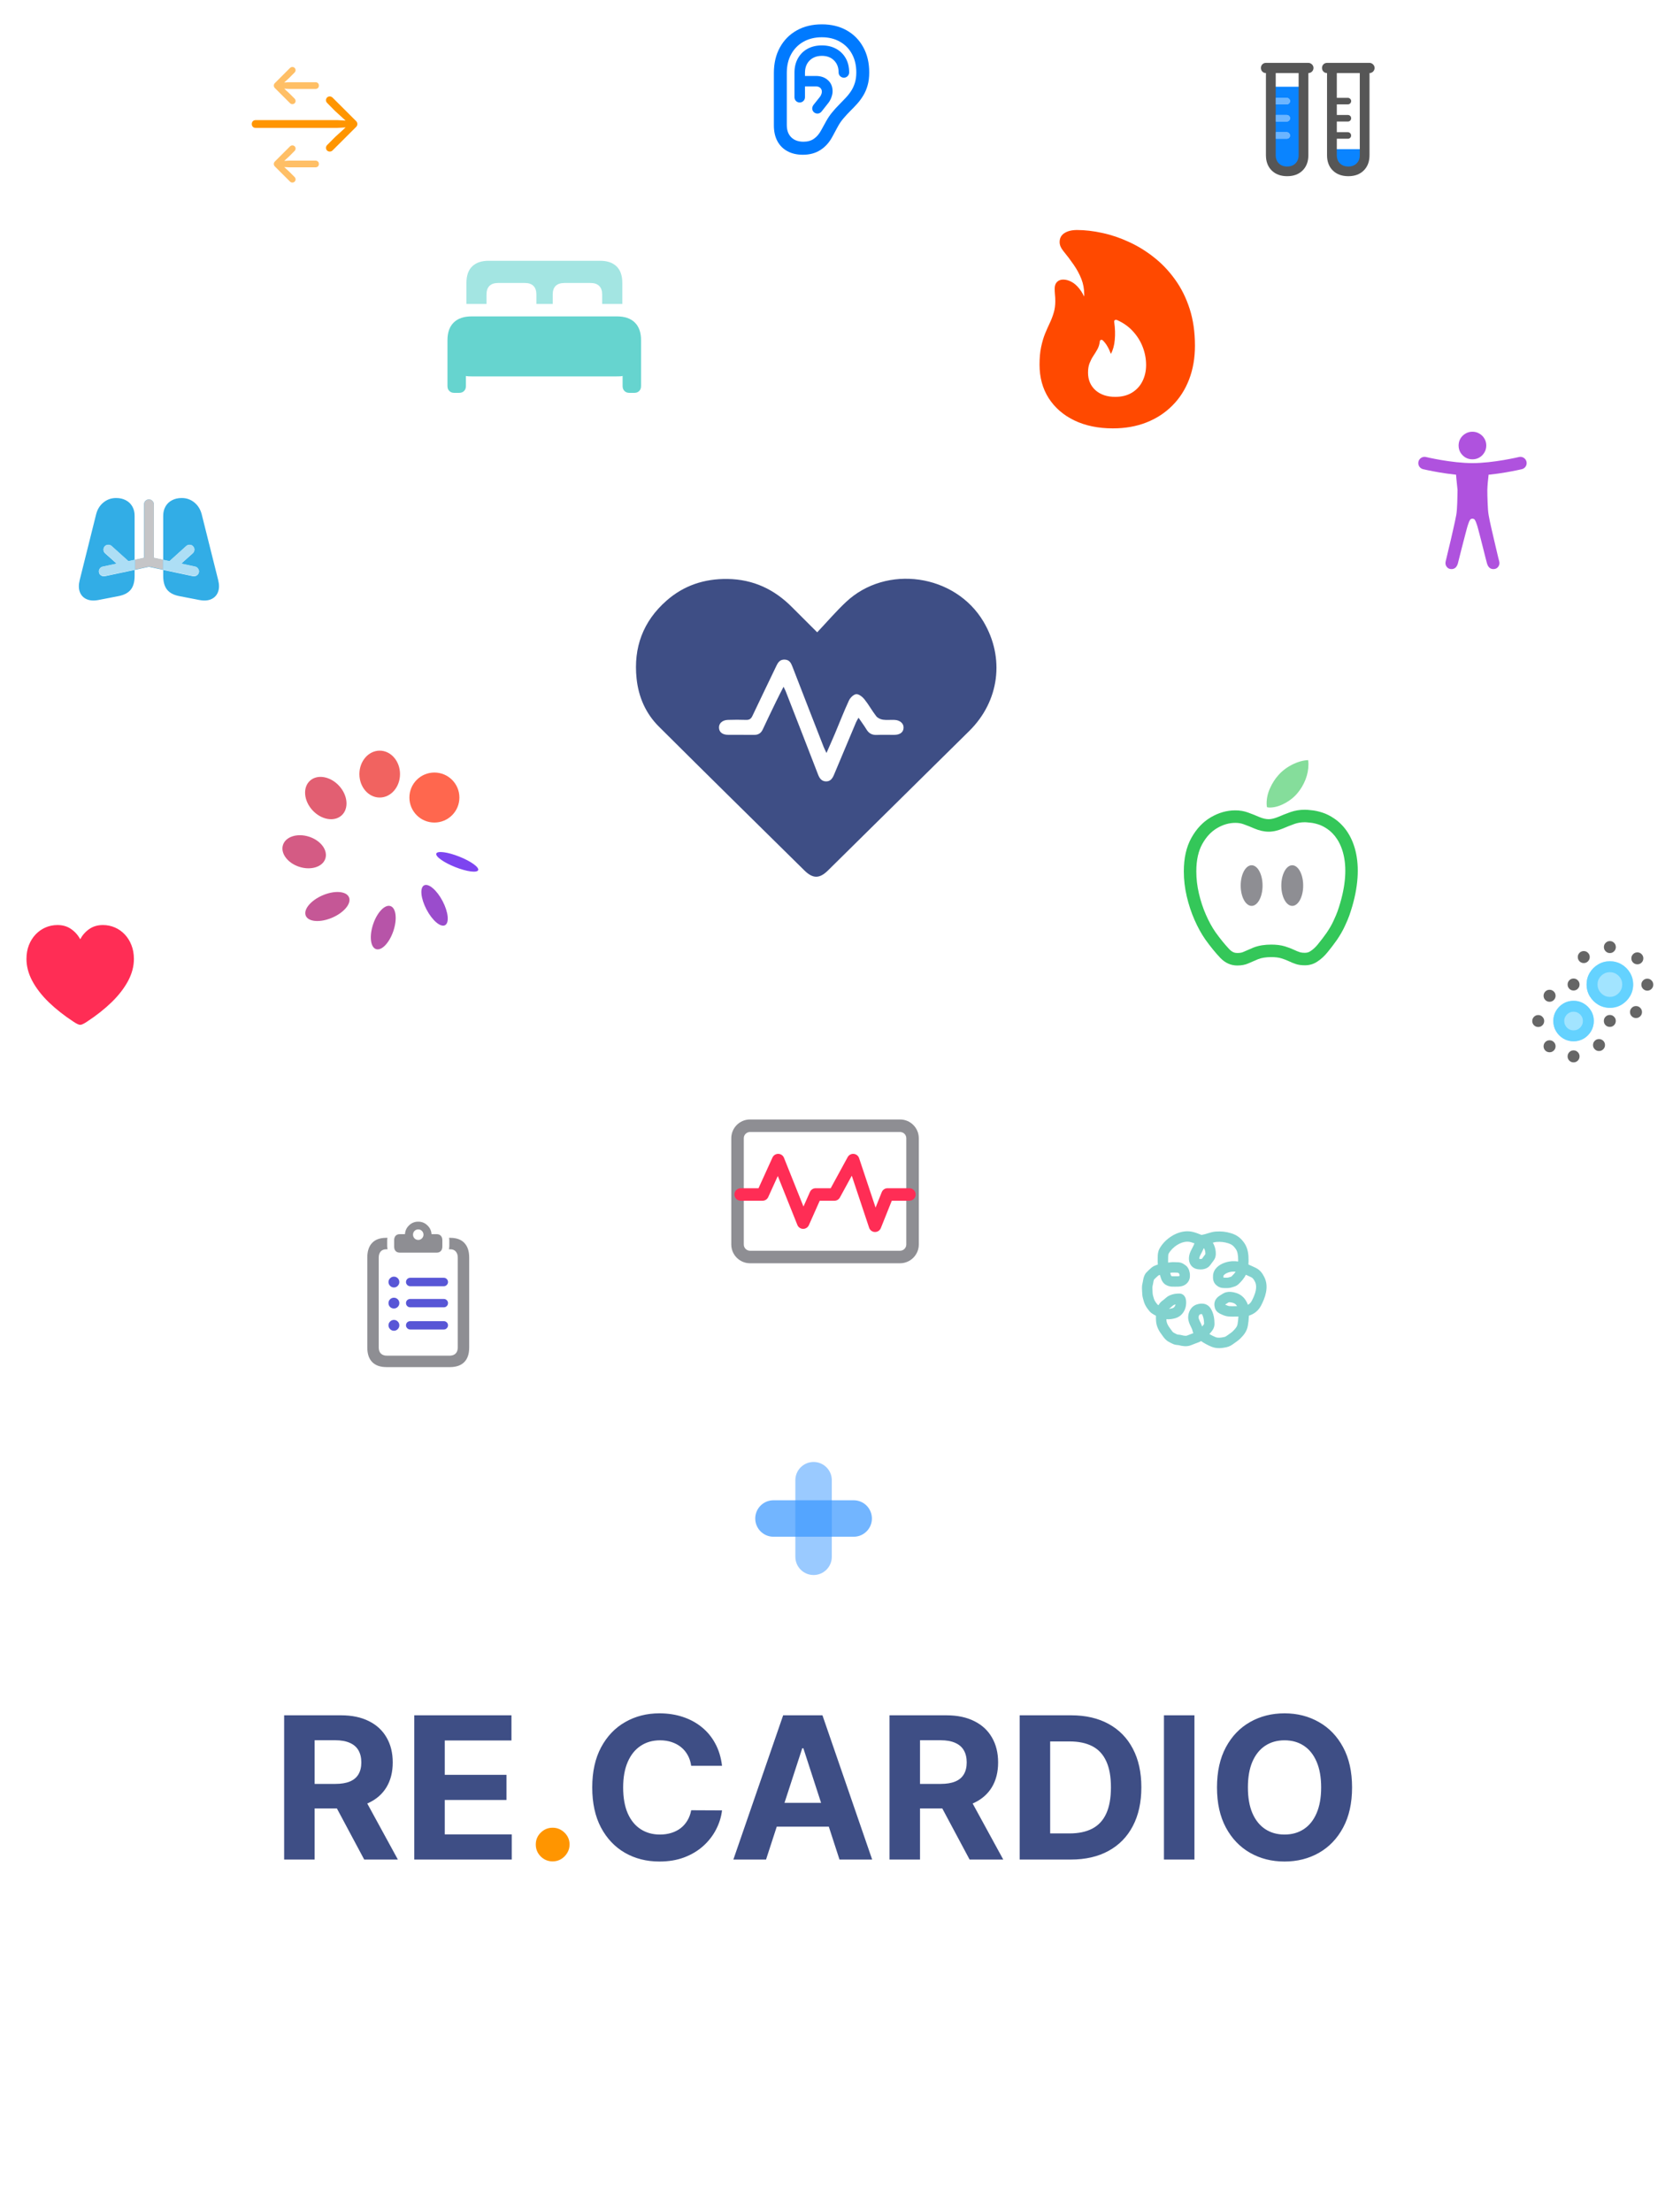 <svg width="292" height="386" viewBox="0 0 292 386" fill="none" xmlns="http://www.w3.org/2000/svg">
<mask id="mask0_511_3464" style="mask-type:luminance" maskUnits="userSpaceOnUse" x="214" y="5" width="32" height="32">
<path d="M246 5H214V37H246V5Z" fill="white"/>
</mask>
<g mask="url(#mask0_511_3464)">
<path d="M227.11 15.136V27.084C227.11 27.804 226.882 28.389 226.427 28.838C225.978 29.287 225.39 29.512 224.663 29.512C223.931 29.512 223.337 29.287 222.881 28.838C222.432 28.389 222.207 27.804 222.207 27.084V15.136H227.11ZM222.66 18.211H224.58C224.746 18.211 224.885 18.155 224.996 18.045C225.107 17.934 225.162 17.795 225.162 17.629C225.162 17.482 225.103 17.352 224.987 17.241C224.87 17.131 224.734 17.075 224.58 17.075H222.66V18.211ZM222.66 21.212H224.58C224.746 21.212 224.885 21.156 224.996 21.045C225.107 20.935 225.162 20.796 225.162 20.63C225.162 20.476 225.103 20.344 224.987 20.233C224.876 20.122 224.74 20.067 224.58 20.067H222.66V21.212ZM222.66 24.212H224.58C224.753 24.212 224.891 24.157 224.996 24.046C225.107 23.935 225.159 23.8 225.153 23.64C225.153 23.486 225.094 23.354 224.977 23.243C224.866 23.126 224.734 23.067 224.58 23.067H222.66V24.212ZM237.774 26.031V27.084C237.774 27.804 237.549 28.389 237.1 28.838C236.651 29.287 236.063 29.512 235.337 29.512C234.604 29.512 234.01 29.287 233.555 28.838C233.105 28.389 232.881 27.804 232.881 27.084V26.031H237.774Z" fill="#0A84FF"/>
<path d="M220.961 12.754C220.709 12.754 220.496 12.668 220.324 12.496C220.158 12.317 220.075 12.105 220.075 11.859C220.075 11.612 220.158 11.403 220.324 11.231C220.49 11.059 220.702 10.972 220.961 10.972H228.347C228.594 10.972 228.806 11.062 228.984 11.24C229.163 11.412 229.252 11.619 229.252 11.859C229.252 12.105 229.163 12.317 228.984 12.496C228.806 12.668 228.594 12.754 228.347 12.754H220.961ZM224.663 30.749C223.537 30.749 222.635 30.417 221.958 29.752C221.287 29.087 220.952 28.198 220.952 27.084V11.776H222.66V27.084C222.66 27.681 222.841 28.158 223.205 28.515C223.568 28.878 224.054 29.06 224.663 29.06C225.26 29.06 225.741 28.878 226.104 28.515C226.473 28.158 226.658 27.681 226.658 27.084V11.776H228.357V27.084C228.357 28.198 228.021 29.087 227.35 29.752C226.679 30.417 225.784 30.749 224.663 30.749ZM231.634 12.754C231.376 12.754 231.16 12.668 230.988 12.496C230.822 12.317 230.739 12.105 230.739 11.859C230.739 11.612 230.822 11.403 230.988 11.231C231.154 11.059 231.37 10.972 231.634 10.972H239.021C239.267 10.972 239.476 11.062 239.648 11.24C239.827 11.412 239.916 11.619 239.916 11.859C239.916 12.105 239.827 12.317 239.648 12.496C239.47 12.668 239.261 12.754 239.021 12.754H231.634ZM235.337 30.749C234.204 30.749 233.299 30.417 232.622 29.752C231.951 29.087 231.616 28.198 231.616 27.084V11.776H233.324V27.084C233.324 27.681 233.505 28.158 233.869 28.515C234.238 28.878 234.727 29.06 235.337 29.06C235.934 29.06 236.414 28.878 236.777 28.515C237.146 28.158 237.331 27.681 237.331 27.084V11.776H239.03V27.084C239.03 28.198 238.694 29.087 238.023 29.752C237.353 30.417 236.457 30.749 235.337 30.749ZM232.927 18.211V17.075H235.244C235.404 17.075 235.54 17.131 235.651 17.241C235.768 17.352 235.826 17.482 235.826 17.629C235.826 17.795 235.771 17.934 235.66 18.045C235.555 18.155 235.42 18.211 235.254 18.211H232.927ZM232.927 21.212V20.067H235.254C235.414 20.067 235.549 20.122 235.66 20.233C235.771 20.344 235.826 20.476 235.826 20.63C235.826 20.796 235.771 20.935 235.66 21.045C235.555 21.156 235.42 21.212 235.254 21.212H232.927ZM232.927 24.212V23.067H235.244C235.404 23.067 235.54 23.126 235.651 23.243C235.761 23.354 235.817 23.486 235.817 23.64C235.823 23.8 235.771 23.935 235.66 24.046C235.555 24.157 235.417 24.212 235.244 24.212H232.927Z" fill="#565656"/>
<path d="M222.66 18.211H224.58C224.746 18.211 224.885 18.155 224.996 18.045C225.107 17.934 225.162 17.796 225.162 17.629C225.162 17.482 225.103 17.352 224.987 17.241C224.87 17.131 224.734 17.075 224.58 17.075H222.66V18.211ZM222.66 21.212H224.58C224.746 21.212 224.885 21.156 224.996 21.046C225.107 20.935 225.162 20.796 225.162 20.63C225.162 20.476 225.103 20.344 224.987 20.233C224.876 20.122 224.74 20.067 224.58 20.067H222.66V21.212ZM222.66 24.212H224.58C224.753 24.212 224.891 24.157 224.996 24.046C225.107 23.935 225.159 23.8 225.153 23.64C225.153 23.486 225.094 23.354 224.977 23.243C224.866 23.126 224.734 23.067 224.58 23.067H222.66V24.212Z" fill="#0A84FF" fill-opacity="0.6"/>
</g>
<mask id="mask1_511_3464" style="mask-type:luminance" maskUnits="userSpaceOnUse" x="264" y="161" width="28" height="28">
<path d="M292 161H264V189H292V161Z" fill="white"/>
</mask>
<g mask="url(#mask1_511_3464)">
<path fill-rule="evenodd" clip-rule="evenodd" d="M271.585 176.405C271.268 176.933 271.109 177.52 271.109 178.166C271.109 178.823 271.268 179.421 271.585 179.96C271.903 180.498 272.329 180.927 272.862 181.244C273.4 181.562 273.996 181.721 274.647 181.721C275.299 181.721 275.891 181.562 276.425 181.244C276.958 180.927 277.383 180.498 277.701 179.96C278.019 179.421 278.178 178.823 278.178 178.166C278.178 177.744 278.11 177.346 277.974 176.974C277.973 176.971 277.972 176.968 277.97 176.965C277.969 176.96 277.967 176.955 277.965 176.95C277.895 176.762 277.807 176.58 277.701 176.405C277.383 175.872 276.955 175.446 276.417 175.129C276.232 175.019 276.041 174.928 275.843 174.856C275.468 174.72 275.07 174.652 274.647 174.652C273.996 174.652 273.4 174.811 272.862 175.129C272.329 175.446 271.903 175.872 271.585 176.405ZM273.835 176.771C273.577 176.926 273.38 177.123 273.225 177.382L273.221 177.39C273.091 177.605 273.018 177.849 273.018 178.166C273.018 178.5 273.094 178.76 273.23 178.99C273.385 179.254 273.581 179.45 273.836 179.602C274.067 179.738 274.323 179.812 274.647 179.812C274.973 179.812 275.225 179.737 275.447 179.604C275.703 179.452 275.9 179.255 276.057 178.99C276.192 178.76 276.269 178.5 276.269 178.166C276.269 177.849 276.195 177.605 276.066 177.39L276.061 177.382C275.908 177.126 275.712 176.929 275.446 176.773L275.439 176.769C275.214 176.634 274.964 176.561 274.647 176.561C274.323 176.561 274.067 176.635 273.835 176.771ZM277.236 173.398C277.264 173.463 277.293 173.527 277.324 173.59C277.326 173.593 277.327 173.595 277.329 173.598C277.371 173.684 277.417 173.769 277.467 173.852C277.838 174.466 278.331 174.959 278.945 175.331C279.039 175.386 279.133 175.438 279.23 175.485C279.232 175.486 279.235 175.488 279.238 175.489C279.3 175.519 279.363 175.548 279.426 175.574C279.908 175.778 280.427 175.88 280.981 175.88C281.73 175.88 282.411 175.697 283.025 175.331C283.639 174.959 284.129 174.466 284.495 173.852C284.862 173.233 285.045 172.551 285.045 171.808C285.045 171.06 284.862 170.378 284.495 169.764C284.129 169.15 283.639 168.663 283.025 168.302C282.411 167.936 281.73 167.753 280.981 167.753C280.238 167.753 279.559 167.936 278.945 168.302C278.331 168.663 277.838 169.15 277.467 169.764C277.101 170.378 276.917 171.06 276.917 171.808C276.917 172.374 277.024 172.904 277.236 173.398ZM279.103 170.747C278.924 171.05 278.827 171.389 278.827 171.808C278.827 172.218 278.922 172.559 279.105 172.872C279.315 173.216 279.584 173.484 279.928 173.694C280.233 173.875 280.57 173.971 280.981 173.971C281.4 173.971 281.739 173.874 282.042 173.694C282.386 173.485 282.65 173.219 282.854 172.877C283.039 172.563 283.136 172.22 283.136 171.808C283.136 171.387 283.037 171.046 282.856 170.742C282.653 170.403 282.394 170.146 282.058 169.948L282.052 169.945L282.047 169.942C281.743 169.76 281.402 169.662 280.981 169.662C280.568 169.662 280.229 169.759 279.923 169.942L279.918 169.945L279.913 169.948C279.576 170.146 279.312 170.405 279.103 170.747Z" fill="#64D2FF"/>
<path d="M274.647 181.721C273.996 181.721 273.4 181.562 272.862 181.244C272.329 180.927 271.903 180.498 271.585 179.96C271.268 179.421 271.109 178.823 271.109 178.166C271.109 177.52 271.268 176.933 271.585 176.405C271.903 175.872 272.329 175.446 272.862 175.129C273.4 174.811 273.996 174.652 274.647 174.652C275.294 174.652 275.883 174.811 276.417 175.129C276.955 175.446 277.383 175.872 277.701 176.405C278.019 176.933 278.178 177.52 278.178 178.166C278.178 178.823 278.019 179.421 277.701 179.96C277.383 180.498 276.958 180.927 276.425 181.244C275.891 181.562 275.299 181.721 274.647 181.721ZM280.981 175.88C280.238 175.88 279.559 175.697 278.945 175.331C278.331 174.959 277.838 174.466 277.467 173.852C277.101 173.233 276.917 172.551 276.917 171.808C276.917 171.06 277.101 170.378 277.467 169.764C277.838 169.15 278.331 168.663 278.945 168.302C279.559 167.936 280.238 167.753 280.981 167.753C281.73 167.753 282.411 167.936 283.025 168.302C283.639 168.663 284.129 169.15 284.495 169.764C284.862 170.378 285.045 171.06 285.045 171.808C285.045 172.551 284.862 173.233 284.495 173.852C284.129 174.466 283.639 174.959 283.025 175.331C282.411 175.697 281.73 175.88 280.981 175.88Z" fill="#64D2FF" fill-opacity="0.6"/>
<path d="M280.981 166.323C280.696 166.323 280.451 166.22 280.246 166.016C280.041 165.811 279.939 165.566 279.939 165.281C279.939 164.984 280.041 164.737 280.246 164.537C280.451 164.333 280.696 164.23 280.981 164.23C281.272 164.23 281.517 164.333 281.716 164.537C281.921 164.737 282.023 164.984 282.023 165.281C282.023 165.566 281.921 165.811 281.716 166.016C281.517 166.22 281.272 166.323 280.981 166.323ZM285.78 168.286C285.489 168.286 285.241 168.186 285.037 167.987C284.832 167.782 284.73 167.535 284.73 167.244C284.73 166.958 284.832 166.713 285.037 166.509C285.241 166.304 285.489 166.202 285.78 166.202C286.071 166.202 286.316 166.304 286.515 166.509C286.72 166.713 286.822 166.958 286.822 167.244C286.822 167.535 286.72 167.782 286.515 167.987C286.316 168.186 286.071 168.286 285.78 168.286ZM287.517 172.883C287.231 172.883 286.986 172.78 286.782 172.576C286.577 172.371 286.475 172.123 286.475 171.832C286.475 171.547 286.577 171.302 286.782 171.097C286.986 170.893 287.231 170.79 287.517 170.79C287.808 170.79 288.053 170.893 288.252 171.097C288.457 171.302 288.559 171.547 288.559 171.832C288.559 172.123 288.457 172.371 288.252 172.576C288.053 172.78 287.808 172.883 287.517 172.883ZM285.538 177.665C285.252 177.665 285.007 177.563 284.802 177.358C284.598 177.154 284.495 176.909 284.495 176.623C284.495 176.332 284.598 176.085 284.802 175.88C285.007 175.675 285.252 175.573 285.538 175.573C285.828 175.573 286.076 175.675 286.281 175.88C286.485 176.085 286.588 176.332 286.588 176.623C286.588 176.909 286.485 177.154 286.281 177.358C286.076 177.563 285.828 177.665 285.538 177.665ZM280.973 179.208C280.682 179.208 280.434 179.109 280.23 178.91C280.03 178.705 279.931 178.457 279.931 178.166C279.931 177.875 280.03 177.63 280.23 177.431C280.434 177.226 280.682 177.124 280.973 177.124C281.264 177.124 281.509 177.226 281.708 177.431C281.913 177.63 282.015 177.875 282.015 178.166C282.015 178.457 281.913 178.705 281.708 178.91C281.509 179.109 281.264 179.208 280.973 179.208ZM279.083 183.418C278.797 183.418 278.552 183.315 278.347 183.111C278.143 182.906 278.04 182.661 278.04 182.375C278.04 182.085 278.143 181.837 278.347 181.632C278.552 181.433 278.797 181.333 279.083 181.333C279.373 181.333 279.621 181.433 279.826 181.632C280.03 181.837 280.133 182.085 280.133 182.375C280.133 182.661 280.03 182.906 279.826 183.111C279.621 183.315 279.373 183.418 279.083 183.418ZM274.647 185.397C274.351 185.397 274.103 185.295 273.904 185.09C273.705 184.891 273.605 184.646 273.605 184.355C273.605 184.064 273.705 183.816 273.904 183.611C274.103 183.407 274.351 183.304 274.647 183.304C274.933 183.304 275.178 183.407 275.382 183.611C275.587 183.816 275.689 184.064 275.689 184.355C275.689 184.646 275.587 184.891 275.382 185.09C275.178 185.295 274.933 185.397 274.647 185.397ZM270.454 183.636C270.164 183.636 269.916 183.533 269.711 183.329C269.512 183.124 269.412 182.879 269.412 182.593C269.412 182.303 269.512 182.055 269.711 181.85C269.916 181.646 270.164 181.543 270.454 181.543C270.745 181.543 270.993 181.646 271.198 181.85C271.402 182.055 271.505 182.303 271.505 182.593C271.505 182.879 271.402 183.124 271.198 183.329C270.993 183.533 270.745 183.636 270.454 183.636ZM268.475 179.225C268.19 179.225 267.945 179.125 267.74 178.926C267.535 178.721 267.433 178.473 267.433 178.182C267.433 177.897 267.535 177.652 267.74 177.447C267.945 177.243 268.19 177.14 268.475 177.14C268.766 177.14 269.011 177.243 269.21 177.447C269.415 177.652 269.517 177.897 269.517 178.182C269.517 178.473 269.415 178.721 269.21 178.926C269.011 179.125 268.766 179.225 268.475 179.225ZM270.454 174.822C270.164 174.822 269.916 174.719 269.711 174.515C269.512 174.31 269.412 174.065 269.412 173.779C269.412 173.489 269.512 173.241 269.711 173.036C269.916 172.832 270.164 172.729 270.454 172.729C270.745 172.729 270.993 172.832 271.198 173.036C271.402 173.235 271.505 173.483 271.505 173.779C271.505 174.065 271.402 174.31 271.198 174.515C270.993 174.719 270.745 174.822 270.454 174.822ZM274.647 172.858C274.351 172.858 274.103 172.756 273.904 172.551C273.705 172.347 273.605 172.102 273.605 171.816C273.605 171.525 273.705 171.278 273.904 171.073C274.103 170.868 274.351 170.766 274.647 170.766C274.933 170.766 275.178 170.868 275.382 171.073C275.587 171.278 275.689 171.525 275.689 171.816C275.689 172.102 275.587 172.347 275.382 172.551C275.178 172.756 274.933 172.858 274.647 172.858ZM276.425 168.068C276.134 168.068 275.886 167.965 275.681 167.761C275.482 167.556 275.382 167.308 275.382 167.017C275.382 166.727 275.482 166.482 275.681 166.282C275.886 166.078 276.134 165.975 276.425 165.975C276.715 165.975 276.961 166.078 277.16 166.282C277.364 166.482 277.467 166.727 277.467 167.017C277.467 167.308 277.364 167.556 277.16 167.761C276.961 167.965 276.715 168.068 276.425 168.068Z" fill="black" fill-opacity="0.6"/>
</g>
<mask id="mask2_511_3464" style="mask-type:luminance" maskUnits="userSpaceOnUse" x="71" y="33" width="48" height="48">
<path d="M119 33H71V81H119V33Z" fill="white"/>
</mask>
<g mask="url(#mask2_511_3464)">
<path d="M78.099 67.372V59.382C78.099 58.027 78.462 56.996 79.186 56.288C79.911 55.572 80.95 55.214 82.305 55.214H107.682C109.045 55.214 110.085 55.572 110.801 56.288C111.526 56.996 111.888 58.027 111.888 59.382V67.372C111.888 67.739 111.777 68.028 111.555 68.241C111.342 68.455 111.057 68.561 110.699 68.561H109.855C109.506 68.561 109.22 68.455 108.999 68.241C108.777 68.028 108.666 67.739 108.666 67.372V65.608C108.598 65.634 108.457 65.655 108.244 65.672C108.04 65.68 107.848 65.685 107.669 65.685H82.318C82.139 65.685 81.947 65.68 81.743 65.672C81.538 65.655 81.398 65.634 81.321 65.608V67.372C81.321 67.739 81.21 68.028 80.989 68.241C80.767 68.455 80.482 68.561 80.132 68.561H79.288C78.939 68.561 78.653 68.455 78.432 68.241C78.21 68.028 78.099 67.739 78.099 67.372Z" fill="#66D4CF"/>
<path d="M81.411 53.041V49.359C81.411 48.098 81.743 47.143 82.408 46.496C83.072 45.84 84.031 45.511 85.284 45.511H104.741C105.994 45.511 106.953 45.84 107.618 46.496C108.283 47.143 108.615 48.098 108.615 49.359V53.041H105.099V51.379C105.099 50.732 104.925 50.237 104.575 49.896C104.234 49.555 103.727 49.385 103.054 49.385H98.528C97.847 49.385 97.331 49.555 96.982 49.896C96.641 50.237 96.47 50.732 96.47 51.379V53.041H93.619V51.379C93.619 50.732 93.449 50.237 93.108 49.896C92.767 49.555 92.268 49.385 91.612 49.385H86.933C86.277 49.385 85.774 49.555 85.425 49.896C85.084 50.237 84.913 50.732 84.913 51.379V53.041H81.411Z" fill="#66D4CF" fill-opacity="0.6"/>
</g>
<mask id="mask3_511_3464" style="mask-type:luminance" maskUnits="userSpaceOnUse" x="198" y="127" width="48" height="48">
<path d="M246 127H198V175H246V127Z" fill="white"/>
</mask>
<g mask="url(#mask3_511_3464)">
<path fill-rule="evenodd" clip-rule="evenodd" d="M228.712 143.571L228.686 143.568C228.167 143.509 227.878 143.491 227.755 143.491C227.078 143.491 226.482 143.594 225.952 143.781C225.218 144.045 224.558 144.305 223.969 144.561L223.953 144.568L223.937 144.574C223.146 144.903 222.294 145.14 221.434 145.14C220.572 145.14 219.731 144.921 218.941 144.589L218.924 144.582L218.908 144.574C218.354 144.331 217.748 144.089 217.087 143.85L217.076 143.846C216.646 143.687 216.166 143.6 215.621 143.6C214.554 143.6 213.501 143.885 212.434 144.513C211.436 145.1 210.566 145.991 209.848 147.28C209.191 148.458 208.801 150.019 208.801 152.067C208.801 153.345 208.95 154.628 209.252 155.918C209.561 157.243 209.972 158.485 210.483 159.648C211 160.826 211.559 161.835 212.151 162.689C212.994 163.862 213.797 164.845 214.556 165.648C215.046 166.158 215.484 166.312 215.947 166.312C216.449 166.312 216.774 166.23 216.98 166.138C217.539 165.89 218.126 165.636 218.742 165.378L218.766 165.368L218.79 165.358C219.738 164.987 220.795 164.845 221.887 164.845C222.721 164.845 223.54 164.929 224.285 165.159C224.839 165.329 225.364 165.527 225.856 165.758L225.869 165.764L225.882 165.77C226.192 165.921 226.521 166.054 226.869 166.171C227.02 166.221 227.298 166.276 227.755 166.276C228.148 166.276 228.441 166.178 228.702 166.001L228.722 165.988L228.742 165.975C229.177 165.692 229.606 165.307 230.02 164.791L230.028 164.782L230.035 164.773C230.552 164.144 231.054 163.485 231.54 162.796C232.047 162.049 232.439 161.363 232.728 160.736L232.734 160.722C233.083 159.978 233.313 159.426 233.447 159.044C236.266 150.988 234.218 146.392 231.656 144.655C231.086 144.268 230.575 144.022 230.122 143.879C229.54 143.695 229.084 143.604 228.739 143.573L228.712 143.571ZM233.333 164.039C232.814 164.775 232.277 165.482 231.721 166.158C231.178 166.834 230.58 167.383 229.928 167.806C229.288 168.24 228.564 168.458 227.755 168.458C227.139 168.458 226.614 168.385 226.179 168.24C225.745 168.096 225.328 167.926 224.93 167.733C224.543 167.552 224.115 167.389 223.644 167.244C223.173 167.099 222.587 167.027 221.887 167.027C220.969 167.027 220.203 167.148 219.587 167.389C218.983 167.643 218.41 167.89 217.866 168.132C217.323 168.373 216.683 168.494 215.947 168.494C214.824 168.494 213.834 168.047 212.977 167.154C212.131 166.26 211.262 165.192 210.369 163.948C209.68 162.958 209.053 161.817 208.485 160.525C207.918 159.233 207.465 157.863 207.127 156.414C206.789 154.965 206.62 153.516 206.62 152.067C206.62 149.749 207.06 147.799 207.942 146.218C208.823 144.636 209.952 143.441 211.328 142.632C212.705 141.823 214.136 141.418 215.621 141.418C216.406 141.418 217.142 141.545 217.83 141.799C218.531 142.052 219.183 142.312 219.786 142.577C220.39 142.831 220.939 142.958 221.434 142.958C221.905 142.958 222.461 142.825 223.1 142.559C223.74 142.282 224.447 142.004 225.219 141.726C226.004 141.449 226.849 141.31 227.755 141.31C228.009 141.31 228.401 141.34 228.932 141.4C229.476 141.449 230.091 141.581 230.779 141.799C231.468 142.016 232.168 142.366 232.88 142.849C236.606 145.375 238.491 151.237 235.506 159.765C235.337 160.248 235.072 160.875 234.71 161.648C234.359 162.409 233.901 163.206 233.333 164.039Z" fill="#34C759"/>
<path d="M226.487 138.376C225.884 139.112 225.123 139.722 224.205 140.205C223.3 140.688 222.442 140.929 221.634 140.929C221.464 140.929 221.301 140.911 221.145 140.875C221.132 140.827 221.114 140.742 221.09 140.621C221.078 140.501 221.072 140.368 221.072 140.223C221.072 139.305 221.271 138.412 221.67 137.543C222.068 136.673 222.527 135.949 223.046 135.369C223.686 134.609 224.495 133.975 225.473 133.468C226.463 132.961 227.411 132.689 228.316 132.653C228.353 132.858 228.371 133.093 228.371 133.359C228.371 134.289 228.196 135.194 227.846 136.076C227.495 136.945 227.043 137.712 226.487 138.376Z" fill="#34C759" fill-opacity="0.6"/>
<path d="M225.545 158.09C226.6 158.09 227.454 156.503 227.454 154.545C227.454 152.587 226.6 151 225.545 151C224.491 151 223.636 152.587 223.636 154.545C223.636 156.503 224.491 158.09 225.545 158.09Z" fill="#8E8E93"/>
<path d="M218.455 158.09C219.509 158.09 220.364 156.503 220.364 154.545C220.364 152.587 219.509 151 218.455 151C217.401 151 216.546 152.587 216.546 154.545C216.546 156.503 217.401 158.09 218.455 158.09Z" fill="#8E8E93"/>
</g>
<mask id="mask4_511_3464" style="mask-type:luminance" maskUnits="userSpaceOnUse" x="194" y="209" width="32" height="32">
<path d="M226 209H194V241H226V209Z" fill="white"/>
</mask>
<g mask="url(#mask4_511_3464)">
<path fill-rule="evenodd" clip-rule="evenodd" d="M205.486 217.246C204.83 217.648 204.286 218.21 203.975 218.773C203.92 218.873 203.885 219.034 203.885 219.341C203.885 219.509 203.882 219.652 203.879 219.78C203.874 219.996 203.87 220.168 203.885 220.341C203.975 220.332 204.062 220.322 204.156 220.307C204.449 220.259 204.738 220.258 204.975 220.264C205.091 220.267 205.185 220.271 205.27 220.275C205.388 220.28 205.488 220.284 205.605 220.284C205.971 220.284 206.27 220.409 206.482 220.525C206.662 220.625 206.828 220.749 206.932 220.827C206.945 220.836 206.956 220.845 206.967 220.852C207.315 221.111 207.475 221.495 207.549 221.72C207.634 221.977 207.677 222.246 207.686 222.46C207.695 222.687 207.687 222.966 207.593 223.256C207.493 223.564 207.313 223.828 207.059 224.049C206.727 224.337 206.35 224.449 206.047 224.497C205.778 224.54 205.507 224.539 205.325 224.539C205.311 224.539 205.297 224.539 205.283 224.539C205.244 224.539 205.191 224.54 205.129 224.541C204.964 224.545 204.736 224.55 204.553 224.538C204.253 224.519 203.892 224.456 203.528 224.251C203.056 223.984 202.823 223.584 202.692 223.257C202.629 223.1 202.583 222.946 202.549 222.827C202.543 222.807 202.538 222.787 202.532 222.768C202.504 222.668 202.483 222.596 202.458 222.525C202.453 222.51 202.448 222.494 202.443 222.479C202.413 222.489 202.386 222.499 202.359 222.509C202.296 222.533 202.251 222.553 202.219 222.57C202.203 222.578 202.192 222.584 202.185 222.589C202.177 222.594 202.174 222.596 202.174 222.596C201.896 222.832 201.648 223.058 201.422 223.3C201.418 223.307 201.41 223.323 201.398 223.353C201.374 223.417 201.348 223.507 201.322 223.63C201.3 223.736 201.281 223.842 201.261 223.963C201.257 223.986 201.253 224.009 201.248 224.034C201.225 224.171 201.194 224.342 201.152 224.5C201.142 224.537 201.131 224.621 201.134 224.784C201.135 224.861 201.139 224.942 201.144 225.035L201.145 225.051C201.149 225.135 201.154 225.233 201.156 225.328C201.162 225.633 201.189 225.935 201.238 226.089C201.273 226.2 201.315 226.352 201.347 226.467C201.362 226.523 201.375 226.571 201.384 226.602C201.425 226.739 201.459 226.831 201.5 226.909C201.637 227.168 201.807 227.408 202.012 227.646C202.029 227.666 202.083 227.713 202.195 227.784C202.38 227.448 202.645 227.133 203.021 226.891C203.1 226.84 203.16 226.786 203.276 226.682C203.309 226.652 203.347 226.617 203.392 226.578C203.564 226.424 203.816 226.211 204.165 226.06C204.774 225.797 205.274 225.742 205.852 225.742C206.421 225.742 206.731 226.141 206.852 226.389C206.965 226.621 207 226.866 207.015 227.026C207.045 227.363 207.012 227.717 206.98 227.9C206.822 228.817 206.211 229.756 205.114 230.052C204.614 230.188 204.112 230.263 203.576 230.219C203.579 230.285 203.583 230.351 203.588 230.417C203.621 230.897 203.842 231.33 204.259 231.874C204.326 231.962 204.39 232.051 204.442 232.125C204.454 232.14 204.464 232.155 204.475 232.169C204.537 232.257 204.585 232.321 204.631 232.376C204.715 232.478 204.779 232.53 204.854 232.568C204.952 232.619 205.034 232.663 205.106 232.701C205.259 232.783 205.369 232.842 205.499 232.892C205.497 232.892 205.518 232.901 205.655 232.912C205.666 232.913 205.678 232.914 205.692 232.915C205.806 232.924 206.025 232.94 206.237 233.001C206.414 233.052 206.623 233.095 206.815 233.109C207.024 233.124 207.127 233.098 207.151 233.088C207.413 232.976 207.676 232.878 207.92 232.788C207.945 232.779 207.971 232.77 207.996 232.76C208.095 232.724 208.19 232.689 208.284 232.654C208.221 232.527 208.158 232.371 208.128 232.202C208.093 232.009 208.008 231.836 207.856 231.524C207.834 231.48 207.811 231.433 207.786 231.382C207.615 231.03 207.379 230.518 207.379 229.892C207.379 229.073 207.809 227.977 208.923 227.634C209.238 227.538 209.652 227.452 210.085 227.523C210.563 227.602 210.998 227.864 211.299 228.333C211.842 229.181 211.975 230.219 211.975 231.035C211.975 231.763 211.56 232.248 211.36 232.481C211.331 232.515 211.306 232.544 211.288 232.568C211.226 232.648 211.155 232.729 211.081 232.808C211.425 233.012 211.783 233.193 212.142 233.34C212.547 233.506 213.004 233.471 213.697 233.326C213.822 233.3 213.953 233.237 214.161 233.082C214.326 232.96 214.466 232.864 214.59 232.778C214.815 232.622 214.988 232.503 215.16 232.335C215.683 231.827 215.93 231.498 216.007 231.034C216.079 230.602 216.133 230.166 216.15 229.754C216.03 229.755 215.899 229.758 215.76 229.761C215.351 229.77 214.878 229.781 214.451 229.748C213.919 229.707 213.531 229.531 213.243 229.4C213.194 229.378 213.148 229.357 213.105 229.338C212.963 229.277 212.762 229.179 212.573 229.029C212.383 228.879 212.149 228.633 212.044 228.266C211.902 227.768 211.902 227.248 212.195 226.774C212.445 226.371 212.84 226.126 213.11 225.968C213.145 225.947 213.183 225.923 213.235 225.889C213.24 225.886 213.245 225.882 213.25 225.879C213.296 225.849 213.356 225.81 213.417 225.772C213.562 225.684 213.76 225.578 214.014 225.515C214.545 225.382 215.049 225.464 215.403 225.541C216.043 225.681 216.573 225.956 216.996 226.384C217.375 226.766 217.625 227.228 217.81 227.708C218.119 227.537 218.327 227.309 218.507 226.964C218.803 226.393 219.06 225.786 219.177 225.2C219.293 224.619 219.259 224.118 219.047 223.695C218.799 223.198 218.633 223.006 218.353 222.88C218.152 222.79 217.965 222.702 217.787 222.618C217.67 222.563 217.558 222.51 217.448 222.46C217.108 223.153 216.628 223.659 216.17 224.1C215.922 224.339 215.633 224.458 215.442 224.525C215.342 224.559 215.244 224.588 215.17 224.609L215.156 224.613C215.082 224.634 215.034 224.648 214.99 224.663C214.7 224.759 214.424 224.783 214.204 224.788C214.091 224.791 213.916 224.787 213.789 224.785C213.727 224.784 213.677 224.783 213.649 224.783C213.411 224.783 213.163 224.753 212.91 224.658C212.658 224.563 212.452 224.421 212.274 224.265C211.687 223.752 211.708 223.036 211.715 222.767C211.716 222.742 211.717 222.721 211.717 222.704C211.717 222.036 212.038 221.517 212.403 221.161C212.76 220.811 213.199 220.574 213.581 220.425C214.455 220.083 215.269 220.034 216.1 220.15C216.102 220.052 216.103 219.952 216.103 219.85C216.103 219.061 216.003 218.417 215.683 217.959C215.305 217.42 214.958 217.147 214.382 216.968C213.673 216.748 213.089 216.684 212.326 216.736C212.124 216.75 211.919 216.797 211.675 216.868C211.787 217.036 211.868 217.207 211.925 217.347C212.034 217.612 212.109 217.89 212.147 218.119C212.177 218.296 212.205 218.548 212.201 218.808C212.197 219.028 212.17 219.425 211.961 219.766C211.828 219.984 211.662 220.2 211.538 220.36C211.52 220.385 211.502 220.408 211.485 220.429C211.455 220.469 211.435 220.497 211.408 220.536C211.388 220.565 211.365 220.599 211.33 220.647C211.263 220.741 211.17 220.864 211.046 220.988C210.709 221.325 210.292 221.456 209.961 221.505C209.626 221.555 209.3 221.534 209.046 221.497C208.64 221.438 208.277 221.265 208.001 220.972C207.733 220.688 207.602 220.349 207.547 220.041C207.443 219.451 207.589 218.838 207.794 218.395C207.888 218.192 207.993 217.994 208.085 217.821C208.105 217.782 208.126 217.744 208.145 217.707C208.254 217.499 208.343 217.321 208.414 217.14C208.421 217.121 208.429 217.098 208.438 217.073C208.448 217.046 208.459 217.015 208.472 216.982C208.441 216.97 208.411 216.959 208.382 216.948C208.019 216.813 207.719 216.725 207.435 216.7C206.837 216.648 206.144 216.843 205.486 217.246ZM209.722 215.518C209.638 215.486 209.554 215.452 209.464 215.417C209.329 215.364 209.184 215.306 209.017 215.244C208.608 215.092 208.125 214.935 207.593 214.888C206.506 214.793 205.427 215.151 204.537 215.696C203.644 216.242 202.864 217.024 202.383 217.895C202.098 218.412 202.067 218.96 202.067 219.341C202.067 219.412 202.065 219.497 202.063 219.592C202.055 219.898 202.046 220.307 202.093 220.677C202.064 220.687 202.032 220.698 201.996 220.711C201.988 220.713 201.979 220.716 201.971 220.719C201.898 220.744 201.808 220.774 201.718 220.808C201.524 220.881 201.248 220.999 201 221.208C200.688 221.473 200.376 221.754 200.079 222.074C199.73 222.45 199.606 222.958 199.543 223.254C199.513 223.396 199.488 223.542 199.467 223.663C199.464 223.684 199.46 223.704 199.457 223.724C199.432 223.868 199.414 223.961 199.396 224.027C199.319 224.316 199.312 224.605 199.316 224.817C199.318 224.928 199.323 225.036 199.328 225.127V225.133C199.333 225.226 199.337 225.299 199.338 225.365C199.344 225.665 199.368 226.208 199.505 226.64C199.535 226.733 199.552 226.797 199.573 226.875C199.59 226.938 199.61 227.01 199.64 227.113C199.694 227.299 199.769 227.525 199.893 227.758C200.106 228.162 200.36 228.512 200.632 228.83C200.864 229.101 201.17 229.295 201.396 229.424C201.512 229.49 201.639 229.556 201.753 229.614C201.741 229.956 201.756 230.277 201.774 230.542C201.844 231.552 202.321 232.333 202.815 232.979C202.842 233.015 202.874 233.061 202.912 233.114C203.112 233.401 203.458 233.895 204.023 234.185C204.061 234.205 204.108 234.23 204.16 234.258C204.344 234.357 204.6 234.494 204.84 234.587C205.107 234.691 205.363 234.712 205.503 234.724C205.682 234.739 205.713 234.742 205.737 234.749C205.997 234.823 206.333 234.897 206.683 234.923C207.018 234.947 207.457 234.935 207.867 234.759C208.081 234.668 208.304 234.584 208.547 234.495C208.573 234.485 208.598 234.476 208.624 234.467C208.84 234.387 209.073 234.302 209.303 234.208C209.418 234.161 209.528 234.104 209.632 234.043C210.195 234.421 210.814 234.761 211.453 235.022C212.411 235.414 213.354 235.255 214.068 235.106C214.565 235.003 214.945 234.764 215.244 234.543C215.309 234.495 215.393 234.437 215.487 234.371C215.767 234.177 216.144 233.915 216.428 233.639C216.998 233.083 217.622 232.406 217.801 231.333C217.88 230.854 217.946 230.339 217.967 229.827C217.969 229.777 217.973 229.7 217.979 229.608C218.924 229.286 219.629 228.749 220.121 227.801C220.45 227.165 220.795 226.384 220.96 225.555C221.127 224.72 221.121 223.777 220.674 222.882C220.367 222.269 219.96 221.61 219.099 221.222C218.967 221.163 218.826 221.096 218.676 221.025C218.435 220.911 218.172 220.786 217.895 220.668C217.917 220.375 217.921 220.096 217.921 219.85C217.921 218.989 217.831 217.858 217.172 216.916C216.6 216.098 215.938 215.548 214.921 215.232C213.987 214.942 213.178 214.855 212.201 214.922C211.695 214.957 211.237 215.097 210.874 215.211C210.843 215.221 210.812 215.23 210.783 215.24C210.437 215.349 210.179 215.43 209.914 215.468C209.847 215.478 209.783 215.495 209.722 215.518ZM210.099 217.821C210.121 217.837 210.138 217.851 210.153 217.864C210.157 217.868 210.162 217.876 210.17 217.888C210.191 217.922 210.217 217.973 210.243 218.038C210.299 218.172 210.337 218.318 210.354 218.418C210.37 218.518 210.385 218.656 210.383 218.777C210.382 218.818 210.379 218.849 210.377 218.871C210.304 218.982 210.215 219.098 210.104 219.242C210.084 219.269 210.063 219.296 210.041 219.325C209.988 219.394 209.926 219.482 209.886 219.54C209.872 219.56 209.86 219.577 209.852 219.588C209.817 219.637 209.793 219.667 209.775 219.688C209.763 219.692 209.737 219.7 209.693 219.707C209.596 219.721 209.47 219.719 209.334 219.701C209.328 219.649 209.329 219.572 209.346 219.474C209.365 219.363 209.401 219.253 209.443 219.161C209.516 219.005 209.593 218.858 209.682 218.69C209.706 218.646 209.73 218.6 209.755 218.552C209.867 218.338 209.992 218.093 210.099 217.821ZM209.345 219.755C209.345 219.755 209.345 219.755 209.345 219.754V219.755ZM215.663 221.929C215.156 221.88 214.713 221.934 214.243 222.118C214.01 222.209 213.805 222.333 213.673 222.461C213.549 222.582 213.535 222.66 213.535 222.704C213.535 222.729 213.535 222.76 213.535 222.787C213.535 222.803 213.535 222.819 213.535 222.83C213.534 222.868 213.535 222.898 213.535 222.925C213.536 222.933 213.536 222.941 213.536 222.948H213.537C213.543 222.952 213.547 222.954 213.549 222.955C213.55 222.956 213.551 222.956 213.551 222.956L213.554 222.957C213.555 222.957 213.557 222.958 213.559 222.958C213.561 222.959 213.564 222.959 213.567 222.959C213.58 222.962 213.606 222.964 213.649 222.964C213.776 222.964 213.855 222.967 213.923 222.969C213.999 222.971 214.061 222.973 214.16 222.97C214.293 222.967 214.367 222.954 214.415 222.938C214.497 222.911 214.582 222.886 214.647 222.868C214.654 222.866 214.661 222.864 214.667 222.862C214.743 222.84 214.797 222.824 214.845 222.807C214.89 222.792 214.915 222.78 214.925 222.775C215.239 222.471 215.481 222.209 215.663 221.929ZM215.913 227.938C215.845 227.825 215.776 227.735 215.704 227.663C215.56 227.517 215.359 227.393 215.015 227.317C214.731 227.255 214.566 227.251 214.455 227.279C214.449 227.28 214.427 227.286 214.362 227.326C214.329 227.346 214.296 227.367 214.246 227.4L214.231 227.41C214.179 227.444 214.109 227.49 214.032 227.535C213.939 227.59 213.872 227.632 213.823 227.668C213.824 227.668 213.825 227.668 213.826 227.669C213.912 227.706 213.984 227.738 214.047 227.766C214.309 227.882 214.396 227.92 214.591 227.935C214.928 227.961 215.241 227.954 215.597 227.945C215.698 227.943 215.803 227.94 215.913 227.938ZM209.819 231.494C209.83 231.481 209.84 231.468 209.848 231.457C209.901 231.388 209.961 231.316 210.006 231.261C210.022 231.241 210.036 231.224 210.048 231.21C210.101 231.143 210.127 231.107 210.144 231.081C210.151 231.069 210.155 231.062 210.156 231.059C210.156 231.056 210.157 231.049 210.157 231.035C210.157 230.366 210.038 229.738 209.769 229.315C209.752 229.314 209.724 229.315 209.686 229.32C209.626 229.327 209.55 229.344 209.457 229.372C209.406 229.388 209.349 229.425 209.295 229.516C209.236 229.615 209.198 229.752 209.198 229.892C209.198 230.069 209.26 230.255 209.422 230.588C209.439 230.623 209.458 230.662 209.479 230.703C209.581 230.909 209.718 231.184 209.819 231.494ZM210.155 231.061C210.155 231.062 210.155 231.06 210.156 231.059L210.155 231.061ZM204.022 228.409C204.212 228.396 204.413 228.359 204.64 228.297C204.885 228.231 205.106 228.005 205.182 227.626C205.085 227.651 204.989 227.685 204.885 227.73C204.814 227.761 204.74 227.812 204.601 227.936C204.583 227.951 204.563 227.97 204.54 227.991C204.42 228.1 204.233 228.271 204.022 228.409ZM204.24 222.13C204.256 222.183 204.271 222.234 204.283 222.278C204.288 222.294 204.292 222.31 204.297 222.324C204.33 222.44 204.354 222.516 204.379 222.579C204.403 222.638 204.419 222.662 204.424 222.669C204.467 222.693 204.531 222.715 204.668 222.723C204.74 222.728 204.821 222.728 204.927 222.727C204.954 222.726 204.984 222.725 205.016 222.725C205.098 222.723 205.194 222.721 205.283 222.721C205.506 222.721 205.643 222.72 205.762 222.701C205.825 222.691 205.855 222.68 205.867 222.674C205.867 222.671 205.868 222.668 205.868 222.664C205.871 222.638 205.872 222.597 205.869 222.536C205.868 222.514 205.865 222.474 205.856 222.426C205.847 222.377 205.836 222.33 205.822 222.29C205.819 222.278 205.815 222.268 205.812 222.259C205.778 222.234 205.748 222.212 205.717 222.19C205.668 222.156 205.631 222.133 205.602 222.117C205.59 222.11 205.58 222.105 205.573 222.102C205.436 222.101 205.273 222.095 205.133 222.089C205.055 222.086 204.984 222.083 204.928 222.082C204.722 222.077 204.57 222.081 204.449 222.101C204.381 222.112 204.311 222.122 204.24 222.13Z" fill="#82D2CE"/>
</g>
<mask id="mask5_511_3464" style="mask-type:luminance" maskUnits="userSpaceOnUse" x="171" y="34" width="48" height="48">
<path d="M219 34H171V82H219V34Z" fill="white"/>
</mask>
<g mask="url(#mask5_511_3464)">
<path d="M194.243 74.758C191.679 74.758 189.434 74.294 187.508 73.368C185.593 72.441 184.099 71.143 183.028 69.475C181.968 67.806 181.437 65.86 181.437 63.636C181.437 62.451 181.53 61.427 181.715 60.562C181.901 59.686 182.127 58.914 182.395 58.245C182.673 57.575 182.951 56.947 183.229 56.36C183.507 55.773 183.734 55.181 183.909 54.583C184.094 53.976 184.187 53.306 184.187 52.575C184.187 52.122 184.166 51.721 184.125 51.37C184.094 51.01 184.079 50.675 184.079 50.366C184.079 49.872 184.213 49.486 184.48 49.208C184.758 48.93 185.119 48.791 185.562 48.791C186.035 48.791 186.514 48.919 186.998 49.177C187.482 49.424 187.941 49.821 188.373 50.366C188.806 50.902 189.197 51.607 189.547 52.483L188.945 52.653C189.078 52.405 189.161 52.184 189.192 51.988C189.223 51.793 189.238 51.592 189.238 51.386C189.238 50.438 189.073 49.542 188.744 48.698C188.414 47.854 187.971 47.03 187.415 46.226C186.859 45.413 186.246 44.599 185.577 43.786C185.381 43.549 185.227 43.302 185.114 43.044C185 42.776 184.944 42.509 184.944 42.241C184.944 41.561 185.222 41.041 185.778 40.681C186.334 40.32 187.07 40.14 187.987 40.14C189.367 40.14 190.829 40.31 192.374 40.65C193.929 40.979 195.474 41.499 197.008 42.21C198.553 42.91 200.015 43.806 201.395 44.898C202.786 45.989 204.016 47.282 205.087 48.775C206.169 50.268 207.018 51.973 207.636 53.888C208.254 55.804 208.563 57.951 208.563 60.33C208.563 62.482 208.223 64.444 207.543 66.215C206.864 67.987 205.89 69.506 204.624 70.772C203.357 72.049 201.848 73.033 200.098 73.723C198.347 74.413 196.395 74.758 194.243 74.758ZM194.645 69.259C195.798 69.259 196.776 69.011 197.58 68.517C198.383 68.023 198.991 67.359 199.403 66.524C199.825 65.68 200.036 64.738 200.036 63.697C200.036 62.626 199.84 61.581 199.449 60.562C199.058 59.542 198.481 58.62 197.719 57.797C196.967 56.973 196.045 56.324 194.954 55.85C194.82 55.788 194.696 55.794 194.583 55.866C194.48 55.938 194.444 56.056 194.475 56.221C194.629 57.313 194.66 58.342 194.567 59.31C194.485 60.268 194.259 61.087 193.888 61.767C193.713 61.272 193.512 60.835 193.285 60.453C193.069 60.062 192.801 59.712 192.482 59.403C192.358 59.3 192.24 59.274 192.127 59.326C192.024 59.377 191.967 59.465 191.957 59.588C191.895 60.103 191.756 60.556 191.54 60.948C191.324 61.339 191.087 61.725 190.829 62.106C190.582 62.477 190.366 62.894 190.18 63.358C189.995 63.821 189.902 64.377 189.902 65.026C189.902 66.293 190.335 67.317 191.2 68.1C192.075 68.872 193.224 69.259 194.645 69.259Z" fill="#FF4900"/>
</g>
<mask id="mask6_511_3464" style="mask-type:luminance" maskUnits="userSpaceOnUse" x="42" y="125" width="48" height="48">
<path d="M90 125H42V173H90V125Z" fill="white"/>
</mask>
<g mask="url(#mask6_511_3464)">
<path d="M75.818 143.546C78.228 143.546 80.182 141.592 80.182 139.182C80.182 136.772 78.228 134.818 75.818 134.818C73.408 134.818 71.455 136.772 71.455 139.182C71.455 141.592 73.408 143.546 75.818 143.546Z" fill="#FF674E"/>
<path d="M66.273 139.182C68.231 139.182 69.818 137.35 69.818 135.091C69.818 132.832 68.231 131 66.273 131C64.315 131 62.727 132.832 62.727 135.091C62.727 137.35 64.315 139.182 66.273 139.182Z" fill="#F16360"/>
<path d="M59.635 142.288C60.917 141.11 60.716 138.804 59.186 137.138C57.656 135.472 55.376 135.076 54.093 136.254C52.811 137.432 53.011 139.738 54.542 141.404C56.072 143.07 58.352 143.466 59.635 142.288Z" fill="#E25F72"/>
<path d="M56.788 149.83C57.254 148.376 55.976 146.666 53.932 146.012C51.889 145.357 49.855 146.004 49.389 147.458C48.923 148.912 50.202 150.622 52.245 151.276C54.288 151.931 56.322 151.284 56.788 149.83Z" fill="#D45B84"/>
<path d="M60.909 156.579C60.446 155.502 58.384 155.354 56.304 156.248C54.223 157.142 52.911 158.739 53.374 159.817C53.837 160.894 55.899 161.042 57.98 160.148C60.06 159.254 61.372 157.657 60.909 156.579Z" fill="#C55796"/>
<path d="M68.156 158.124C67.181 157.796 65.825 159.212 65.127 161.285C64.43 163.359 64.654 165.306 65.629 165.634C66.604 165.962 67.959 164.547 68.657 162.473C69.355 160.399 69.13 158.452 68.156 158.124Z" fill="#B754A8"/>
<path d="M74.02 154.508C73.246 154.914 73.436 156.801 74.444 158.722C75.452 160.643 76.897 161.871 77.672 161.464C78.446 161.058 78.257 159.171 77.248 157.25C76.24 155.329 74.795 154.101 74.02 154.508Z" fill="#9A4CCC"/>
<path d="M76.154 148.953C75.954 149.456 77.427 150.513 79.443 151.314C81.46 152.115 83.256 152.357 83.456 151.853C83.656 151.35 82.183 150.293 80.167 149.492C78.151 148.691 76.354 148.45 76.154 148.953Z" fill="#7D44F0"/>
</g>
<mask id="mask7_511_3464" style="mask-type:luminance" maskUnits="userSpaceOnUse" x="120" y="185" width="48" height="48">
<path d="M168 185H120V233H168V185Z" fill="white"/>
</mask>
<g mask="url(#mask7_511_3464)">
<path fill-rule="evenodd" clip-rule="evenodd" d="M157.091 197.545H130.909C130.307 197.545 129.818 198.034 129.818 198.636V217.182C129.818 217.784 130.307 218.273 130.909 218.273H157.091C157.693 218.273 158.182 217.784 158.182 217.182V198.636C158.182 198.034 157.693 197.545 157.091 197.545ZM130.909 195.364C129.102 195.364 127.636 196.829 127.636 198.636V217.182C127.636 218.989 129.102 220.455 130.909 220.455H157.091C158.898 220.455 160.364 218.989 160.364 217.182V198.636C160.364 196.829 158.898 195.364 157.091 195.364H130.909Z" fill="#8E8E93"/>
<path fill-rule="evenodd" clip-rule="evenodd" d="M149.006 201.368C149.438 201.406 149.807 201.698 149.944 202.11L152.82 210.739L153.896 208.049C154.062 207.635 154.463 207.364 154.909 207.364H158.727C159.33 207.364 159.818 207.852 159.818 208.455C159.818 209.057 159.33 209.545 158.727 209.545H155.648L153.74 214.314C153.57 214.739 153.153 215.013 152.695 215C152.238 214.986 151.837 214.688 151.692 214.254L148.667 205.177L146.594 208.977C146.403 209.327 146.036 209.545 145.636 209.545H143.073L141.179 213.807C141.001 214.207 140.6 214.463 140.161 214.454C139.723 214.446 139.332 214.176 139.169 213.769L135.754 205.232L134.084 208.906C133.907 209.295 133.519 209.545 133.091 209.545H129.273C128.67 209.545 128.182 209.057 128.182 208.455C128.182 207.852 128.67 207.364 129.273 207.364H132.388L134.825 202.003C135.006 201.605 135.407 201.354 135.843 201.364C136.28 201.374 136.669 201.644 136.831 202.049L140.235 210.559L141.367 208.011C141.542 207.618 141.933 207.364 142.364 207.364H144.989L147.951 201.932C148.159 201.551 148.573 201.329 149.006 201.368Z" fill="#FF2D55"/>
</g>
<mask id="mask8_511_3464" style="mask-type:luminance" maskUnits="userSpaceOnUse" x="8" y="79" width="36" height="36">
<path d="M44 79H8V115H44V79Z" fill="white"/>
</mask>
<g mask="url(#mask8_511_3464)">
<path d="M17.185 104.709C16.358 104.867 15.664 104.817 15.102 104.559C14.539 104.302 14.149 103.886 13.933 103.311C13.716 102.737 13.707 102.049 13.906 101.246L16.771 89.776C16.988 88.903 17.413 88.209 18.046 87.693C18.685 87.172 19.423 86.911 20.261 86.911C20.905 86.911 21.471 87.04 21.957 87.298C22.444 87.55 22.821 87.91 23.091 88.379C23.36 88.842 23.495 89.384 23.495 90.005V100.516C23.495 101.554 23.27 102.35 22.819 102.907C22.367 103.47 21.652 103.845 20.674 104.032L17.185 104.709ZM34.798 104.709L31.3 104.032C30.327 103.845 29.615 103.47 29.164 102.907C28.713 102.35 28.487 101.554 28.487 100.516V90.005C28.487 89.384 28.622 88.842 28.892 88.379C29.161 87.91 29.539 87.55 30.025 87.298C30.512 87.04 31.077 86.911 31.722 86.911C32.56 86.911 33.295 87.172 33.928 87.693C34.561 88.209 34.988 88.903 35.211 89.776L38.085 101.246C38.284 102.049 38.273 102.737 38.05 103.311C37.833 103.886 37.444 104.302 36.881 104.559C36.319 104.817 35.624 104.867 34.798 104.709ZM18.283 100.56L23.495 99.453V97.713L22.405 97.95L19.479 95.305C19.314 95.152 19.109 95.082 18.863 95.094C18.623 95.099 18.427 95.187 18.274 95.357C18.122 95.533 18.052 95.741 18.064 95.981C18.081 96.221 18.175 96.415 18.345 96.561L20.375 98.372L17.932 98.899C17.703 98.946 17.524 99.069 17.396 99.268C17.267 99.462 17.226 99.67 17.273 99.892C17.314 100.121 17.437 100.3 17.642 100.429C17.847 100.557 18.061 100.601 18.283 100.56ZM28.487 99.453L33.699 100.56C33.922 100.601 34.133 100.557 34.332 100.429C34.537 100.3 34.663 100.121 34.71 99.892C34.757 99.67 34.713 99.462 34.578 99.268C34.449 99.069 34.276 98.946 34.06 98.899L31.616 98.372L33.638 96.561C33.808 96.415 33.901 96.221 33.919 95.981C33.937 95.741 33.863 95.533 33.699 95.357C33.553 95.187 33.356 95.099 33.111 95.094C32.87 95.082 32.668 95.152 32.504 95.305L29.577 97.95L28.487 97.713V99.453ZM28.479 97.713L26.844 97.361V88.01C26.844 87.775 26.759 87.576 26.589 87.412C26.425 87.242 26.226 87.157 25.991 87.157C25.757 87.157 25.555 87.242 25.385 87.412C25.221 87.576 25.139 87.775 25.139 88.01V97.361L23.495 97.713V99.453L25.991 98.917L28.479 99.453V97.713Z" fill="#32ADE6"/>
<path d="M28.435 97.669L29.586 97.906L32.513 95.269C32.677 95.117 32.879 95.047 33.119 95.058C33.365 95.064 33.562 95.152 33.708 95.322C33.872 95.498 33.945 95.706 33.928 95.946C33.91 96.186 33.816 96.38 33.647 96.526L31.625 98.337L34.068 98.864C34.285 98.905 34.458 99.025 34.587 99.224C34.722 99.424 34.766 99.635 34.719 99.857C34.672 100.086 34.546 100.264 34.341 100.393C34.142 100.522 33.931 100.563 33.708 100.516L28.435 99.4V97.669Z" fill="#ADDEF5"/>
<path d="M28.443 99.4L26.009 98.882L23.565 99.4V97.669L25.156 97.326V88.01C25.156 87.775 25.238 87.576 25.402 87.412C25.572 87.242 25.774 87.157 26.009 87.157C26.243 87.157 26.442 87.242 26.606 87.412C26.77 87.576 26.852 87.775 26.852 88.01V97.326L28.443 97.669V99.4Z" fill="#C5C5C7"/>
<path d="M23.566 99.4L18.292 100.516C18.07 100.563 17.856 100.522 17.651 100.393C17.445 100.264 17.323 100.086 17.281 99.857C17.235 99.635 17.276 99.424 17.404 99.224C17.533 99.025 17.712 98.905 17.941 98.864L20.384 98.337L18.354 96.526C18.184 96.38 18.09 96.186 18.073 95.946C18.061 95.706 18.131 95.498 18.283 95.322C18.436 95.152 18.632 95.064 18.872 95.058C19.118 95.047 19.323 95.117 19.488 95.269L22.414 97.906L23.566 97.669V99.4Z" fill="#ADDEF5"/>
</g>
<mask id="mask9_511_3464" style="mask-type:luminance" maskUnits="userSpaceOnUse" x="39" y="8" width="28" height="28">
<path d="M67 8H39V36H67V8Z" fill="white"/>
</mask>
<g mask="url(#mask9_511_3464)">
<path d="M47.793 28.617C47.793 28.445 47.854 28.3 47.975 28.185L50.6 25.559C50.662 25.497 50.728 25.451 50.798 25.422C50.871 25.389 50.942 25.373 51.012 25.373C51.185 25.373 51.323 25.427 51.428 25.535C51.536 25.64 51.59 25.77 51.59 25.927C51.59 26.015 51.572 26.095 51.538 26.165C51.505 26.232 51.462 26.293 51.408 26.347L50.503 27.256L49.166 28.484L48.916 28.116L50.487 28.031H55.052C55.235 28.031 55.382 28.085 55.492 28.193C55.602 28.3 55.658 28.442 55.658 28.617C55.658 28.792 55.602 28.933 55.492 29.041C55.382 29.149 55.235 29.203 55.052 29.203H50.487L48.916 29.118L49.166 28.75L50.503 29.978L51.408 30.883C51.462 30.937 51.505 30.999 51.538 31.069C51.572 31.136 51.59 31.214 51.59 31.303C51.59 31.459 51.536 31.59 51.428 31.695C51.323 31.803 51.185 31.857 51.012 31.857C50.864 31.857 50.728 31.796 50.604 31.675L47.975 29.049C47.854 28.931 47.793 28.787 47.793 28.617Z" fill="#FF9500" fill-opacity="0.6"/>
<path d="M62.373 21.643C62.373 21.838 62.3 22.008 62.155 22.153L58.054 26.242C57.909 26.383 57.745 26.453 57.563 26.453C57.372 26.453 57.213 26.391 57.084 26.267C56.96 26.143 56.898 25.987 56.898 25.801C56.898 25.706 56.915 25.616 56.948 25.534C56.985 25.451 57.035 25.378 57.097 25.316L58.489 23.912L60.807 21.799L61.025 22.196L58.868 22.321H44.636C44.428 22.321 44.261 22.259 44.132 22.134C44.008 22.006 43.946 21.842 43.946 21.643C43.946 21.44 44.008 21.277 44.132 21.152C44.261 21.024 44.428 20.96 44.636 20.96H58.868L61.025 21.09L60.807 21.494L58.489 19.375L57.097 17.964C57.035 17.902 56.985 17.832 56.948 17.753C56.915 17.67 56.898 17.579 56.898 17.48C56.898 17.293 56.96 17.138 57.084 17.014C57.213 16.889 57.372 16.827 57.563 16.827C57.654 16.827 57.741 16.846 57.824 16.883C57.907 16.92 57.986 16.976 58.06 17.051L62.155 21.134C62.3 21.279 62.373 21.449 62.373 21.643Z" fill="#FF9500"/>
<path d="M47.793 14.935C47.793 14.763 47.854 14.619 47.975 14.503L50.6 11.877C50.662 11.815 50.728 11.77 50.798 11.74C50.871 11.708 50.942 11.691 51.012 11.691C51.185 11.691 51.323 11.745 51.428 11.853C51.536 11.958 51.59 12.089 51.59 12.245C51.59 12.334 51.572 12.413 51.538 12.483C51.505 12.55 51.462 12.611 51.408 12.665L50.503 13.574L49.166 14.802L48.916 14.434L50.487 14.349H55.052C55.235 14.349 55.382 14.403 55.492 14.511C55.602 14.619 55.658 14.76 55.658 14.935C55.658 15.11 55.602 15.252 55.492 15.359C55.382 15.467 55.235 15.521 55.052 15.521H50.487L48.916 15.436L49.166 15.068L50.503 16.296L51.408 17.201C51.462 17.255 51.505 17.317 51.538 17.387C51.572 17.454 51.59 17.532 51.59 17.621C51.59 17.777 51.536 17.908 51.428 18.013C51.323 18.121 51.185 18.175 51.012 18.175C50.864 18.175 50.728 18.114 50.604 17.993L47.975 15.367C47.854 15.249 47.793 15.105 47.793 14.935Z" fill="#FF9500" fill-opacity="0.6"/>
</g>
<mask id="mask10_511_3464" style="mask-type:luminance" maskUnits="userSpaceOnUse" x="127" y="0" width="32" height="32">
<path d="M159 0H127V32H159V0Z" fill="white"/>
</mask>
<g mask="url(#mask10_511_3464)">
<path d="M135.07 21.889V12.723C135.07 11.034 135.42 9.555 136.121 8.285C136.821 7.008 137.799 6.016 139.056 5.309C140.312 4.601 141.775 4.248 143.443 4.248C145.097 4.248 146.543 4.598 147.778 5.298C149.021 5.999 149.986 6.98 150.672 8.244C151.366 9.5 151.712 10.966 151.712 12.641C151.712 13.499 151.616 14.258 151.424 14.917C151.239 15.569 150.988 16.153 150.672 16.668C150.363 17.183 150.013 17.66 149.622 18.099C149.23 18.532 148.825 18.954 148.407 19.366C147.995 19.778 147.596 20.21 147.212 20.663C146.828 21.11 146.488 21.611 146.192 22.167L145.297 23.825C144.754 24.848 144.05 25.634 143.185 26.183C142.327 26.733 141.311 27.007 140.137 27.007C139.094 27.007 138.194 26.801 137.439 26.389C136.684 25.984 136.1 25.401 135.688 24.639C135.276 23.876 135.07 22.96 135.07 21.889ZM137.326 21.827C137.326 22.733 137.583 23.444 138.098 23.959C138.62 24.474 139.334 24.731 140.24 24.731C140.968 24.731 141.579 24.556 142.073 24.206C142.567 23.863 142.99 23.361 143.34 22.702L144.123 21.281C144.459 20.663 144.823 20.117 145.214 19.644C145.605 19.163 146 18.724 146.398 18.326C146.797 17.921 147.178 17.526 147.542 17.141C147.912 16.757 148.238 16.352 148.52 15.926C148.808 15.494 149.035 15.013 149.2 14.484C149.371 13.956 149.457 13.341 149.457 12.641C149.457 11.419 149.206 10.348 148.705 9.428C148.204 8.501 147.5 7.784 146.594 7.276C145.695 6.761 144.644 6.503 143.443 6.503C142.221 6.503 141.15 6.764 140.23 7.286C139.317 7.801 138.603 8.525 138.088 9.459C137.58 10.386 137.326 11.474 137.326 12.723V21.827ZM139.581 17.883C139.313 17.883 139.094 17.794 138.922 17.615C138.75 17.436 138.664 17.217 138.664 16.956V12.682C138.664 11.735 138.864 10.904 139.262 10.19C139.66 9.476 140.216 8.92 140.93 8.522C141.651 8.124 142.489 7.924 143.443 7.924C144.397 7.924 145.231 8.124 145.945 8.522C146.659 8.913 147.215 9.462 147.614 10.169C148.012 10.87 148.211 11.694 148.211 12.641C148.211 12.895 148.118 13.111 147.933 13.29C147.754 13.468 147.542 13.557 147.294 13.557C147.04 13.557 146.821 13.468 146.635 13.29C146.457 13.111 146.368 12.895 146.368 12.641C146.368 11.769 146.1 11.069 145.564 10.54C145.036 10.011 144.328 9.747 143.443 9.747C142.852 9.747 142.334 9.871 141.888 10.118C141.448 10.365 141.105 10.708 140.858 11.148C140.618 11.587 140.498 12.099 140.498 12.682V16.956C140.498 17.217 140.408 17.436 140.23 17.615C140.058 17.794 139.842 17.883 139.581 17.883ZM139.437 15.082V13.259H142.413C143.278 13.259 143.978 13.506 144.514 14C145.049 14.488 145.317 15.13 145.317 15.926C145.317 16.256 145.248 16.606 145.111 16.977C144.981 17.347 144.802 17.677 144.576 17.965L143.422 19.428C143.216 19.688 142.969 19.819 142.681 19.819C142.427 19.819 142.21 19.733 142.032 19.561C141.853 19.383 141.764 19.174 141.764 18.933C141.764 18.707 141.847 18.487 142.011 18.274L143.072 16.946C143.189 16.802 143.278 16.647 143.34 16.482C143.408 16.317 143.443 16.156 143.443 15.998C143.443 15.724 143.35 15.504 143.165 15.339C142.986 15.168 142.743 15.082 142.434 15.082H139.437Z" fill="#007AFF"/>
</g>
<mask id="mask11_511_3464" style="mask-type:luminance" maskUnits="userSpaceOnUse" x="0" y="156" width="28" height="28">
<path d="M28 156H0V184H28V156Z" fill="white"/>
</mask>
<g mask="url(#mask11_511_3464)">
<path d="M14 178.842C13.85 178.842 13.669 178.788 13.459 178.679C13.249 178.571 13.041 178.448 12.837 178.31C11.185 177.229 9.74 176.09 8.503 174.895C7.271 173.693 6.316 172.459 5.637 171.191C4.959 169.918 4.619 168.638 4.619 167.353C4.619 166.464 4.76 165.659 5.043 164.938C5.331 164.211 5.725 163.586 6.223 163.063C6.722 162.541 7.295 162.138 7.944 161.856C8.599 161.574 9.296 161.432 10.035 161.432C10.954 161.432 11.744 161.664 12.405 162.126C13.072 162.583 13.603 163.178 14 163.91C14.396 163.178 14.925 162.583 15.586 162.126C16.252 161.664 17.045 161.432 17.965 161.432C18.697 161.432 19.391 161.574 20.046 161.856C20.701 162.138 21.275 162.541 21.767 163.063C22.266 163.586 22.656 164.211 22.939 164.938C23.227 165.659 23.371 166.464 23.371 167.353C23.371 168.638 23.032 169.918 22.353 171.191C21.674 172.459 20.719 173.693 19.487 174.895C18.256 176.09 16.814 177.229 15.162 178.31C14.958 178.448 14.751 178.571 14.54 178.679C14.33 178.788 14.15 178.842 14 178.842Z" fill="#FF2D55"/>
</g>
<mask id="mask12_511_3464" style="mask-type:luminance" maskUnits="userSpaceOnUse" x="55" y="207" width="36" height="36">
<path d="M91 207H55V243H91V207Z" fill="white"/>
</mask>
<g mask="url(#mask12_511_3464)">
<path d="M67.484 238.581C66.383 238.581 65.546 238.29 64.971 237.708C64.396 237.127 64.109 236.278 64.109 235.163V219.448C64.109 218.347 64.386 217.502 64.94 216.913C65.501 216.318 66.318 216.02 67.391 216.02H67.63C67.609 216.082 67.595 216.152 67.588 216.228C67.581 216.297 67.578 216.37 67.578 216.446V217.412C67.578 217.654 67.602 217.855 67.651 218.014H67.443C67 218.014 66.664 218.146 66.435 218.409C66.214 218.672 66.103 219.025 66.103 219.468V235.143C66.103 235.607 66.228 235.963 66.477 236.212C66.726 236.462 67.093 236.586 67.578 236.586H78.422C78.907 236.586 79.274 236.462 79.523 236.212C79.772 235.963 79.897 235.607 79.897 235.143V219.468C79.897 219.025 79.783 218.672 79.554 218.409C79.333 218.146 79.004 218.014 78.567 218.014H78.339C78.394 217.855 78.422 217.654 78.422 217.412V216.446C78.422 216.37 78.419 216.297 78.412 216.228C78.405 216.152 78.391 216.082 78.37 216.02H78.609C79.682 216.02 80.496 216.318 81.05 216.913C81.611 217.502 81.891 218.347 81.891 219.448V235.163C81.891 236.278 81.604 237.127 81.029 237.708C80.454 238.29 79.613 238.581 78.505 238.581H67.484ZM69.801 218.606C69.482 218.606 69.233 218.513 69.053 218.326C68.88 218.139 68.793 217.876 68.793 217.536V216.446C68.793 216.107 68.88 215.843 69.053 215.656C69.233 215.469 69.482 215.376 69.801 215.376H70.684C70.718 214.774 70.957 214.261 71.4 213.839C71.844 213.409 72.377 213.195 73 213.195C73.616 213.195 74.146 213.409 74.589 213.839C75.039 214.261 75.282 214.774 75.316 215.376H76.199C76.518 215.376 76.764 215.469 76.937 215.656C77.117 215.843 77.207 216.107 77.207 216.446V217.536C77.207 217.876 77.117 218.139 76.937 218.326C76.764 218.513 76.518 218.606 76.199 218.606H69.801ZM73 216.384C73.256 216.384 73.471 216.294 73.644 216.113C73.824 215.926 73.914 215.712 73.914 215.469C73.914 215.213 73.824 214.995 73.644 214.815C73.471 214.635 73.256 214.545 73 214.545C72.744 214.545 72.526 214.635 72.346 214.815C72.172 214.995 72.086 215.213 72.086 215.469C72.086 215.712 72.172 215.926 72.346 216.113C72.526 216.294 72.744 216.384 73 216.384Z" fill="#8E8E93"/>
<path d="M68.752 224.683C68.495 224.683 68.274 224.589 68.087 224.402C67.9 224.208 67.806 223.987 67.806 223.738C67.806 223.474 67.9 223.253 68.087 223.073C68.274 222.886 68.495 222.792 68.752 222.792C69.015 222.792 69.236 222.882 69.416 223.062C69.603 223.242 69.697 223.468 69.697 223.738C69.697 223.994 69.603 224.215 69.416 224.402C69.236 224.589 69.015 224.683 68.752 224.683ZM68.752 228.349C68.489 228.349 68.263 228.259 68.077 228.079C67.896 227.892 67.806 227.667 67.806 227.404C67.806 227.148 67.896 226.93 68.077 226.75C68.263 226.563 68.489 226.469 68.752 226.469C69.008 226.469 69.229 226.559 69.416 226.739C69.603 226.919 69.697 227.141 69.697 227.404C69.697 227.667 69.603 227.892 69.416 228.079C69.236 228.259 69.015 228.349 68.752 228.349ZM68.752 232.234C68.495 232.234 68.274 232.141 68.087 231.954C67.9 231.76 67.806 231.538 67.806 231.289C67.806 231.026 67.9 230.804 68.087 230.624C68.274 230.437 68.495 230.344 68.752 230.344C69.015 230.344 69.236 230.434 69.416 230.614C69.603 230.794 69.697 231.019 69.697 231.289C69.697 231.545 69.603 231.767 69.416 231.954C69.236 232.141 69.015 232.234 68.752 232.234ZM71.598 224.465C71.397 224.465 71.224 224.392 71.078 224.247C70.933 224.101 70.86 223.931 70.86 223.738C70.86 223.53 70.933 223.353 71.078 223.208C71.224 223.062 71.397 222.99 71.598 222.99H77.466C77.667 222.99 77.837 223.062 77.975 223.208C78.121 223.353 78.194 223.53 78.194 223.738C78.194 223.931 78.121 224.101 77.975 224.247C77.837 224.392 77.667 224.465 77.466 224.465H71.598ZM71.598 228.142C71.39 228.142 71.213 228.069 71.068 227.924C70.93 227.778 70.86 227.605 70.86 227.404C70.86 227.203 70.93 227.034 71.068 226.895C71.213 226.757 71.39 226.687 71.598 226.687H77.466C77.667 226.687 77.837 226.757 77.975 226.895C78.121 227.034 78.194 227.203 78.194 227.404C78.194 227.605 78.124 227.778 77.986 227.924C77.847 228.069 77.674 228.142 77.466 228.142H71.598ZM71.598 232.016C71.397 232.016 71.224 231.943 71.078 231.798C70.933 231.653 70.86 231.483 70.86 231.289C70.86 231.081 70.93 230.908 71.068 230.77C71.213 230.631 71.39 230.562 71.598 230.562H77.466C77.667 230.562 77.837 230.631 77.975 230.77C78.121 230.908 78.194 231.081 78.194 231.289C78.194 231.483 78.121 231.653 77.975 231.798C77.837 231.943 77.667 232.016 77.466 232.016H71.598Z" fill="#5856D6"/>
</g>
<mask id="mask13_511_3464" style="mask-type:luminance" maskUnits="userSpaceOnUse" x="128" y="251" width="28" height="28">
<path d="M156 251H128V279H156V251Z" fill="white"/>
</mask>
<g mask="url(#mask13_511_3464)">
<path d="M145.182 258.318C145.182 256.561 143.757 255.136 142 255.136C140.242 255.136 138.818 256.561 138.818 258.318V271.681C138.818 273.439 140.242 274.863 142 274.863C143.757 274.863 145.182 273.439 145.182 271.681V258.318Z" fill="#3796FF" fill-opacity="0.5"/>
<path d="M149 261.818H135C133.242 261.818 131.818 263.243 131.818 265C131.818 266.757 133.242 268.182 135 268.182H149C150.757 268.182 152.181 266.757 152.181 265C152.181 263.243 150.757 261.818 149 261.818Z" fill="#3796FF" fill-opacity="0.7"/>
</g>
<mask id="mask14_511_3464" style="mask-type:luminance" maskUnits="userSpaceOnUse" x="241" y="71" width="32" height="32">
<path d="M273 71H241V103H273V71Z" fill="white"/>
</mask>
<g mask="url(#mask14_511_3464)">
<path d="M248.636 80.818C248.636 80.818 253.185 81.909 257 81.909C260.815 81.909 265.364 80.818 265.364 80.818" stroke="#AF52DE" stroke-width="2.182" stroke-linecap="round" stroke-linejoin="round"/>
<path d="M256.99 80.16C256.55 80.16 256.145 80.054 255.774 79.841C255.411 79.621 255.119 79.329 254.899 78.966C254.686 78.602 254.58 78.197 254.58 77.75C254.58 77.304 254.686 76.899 254.899 76.535C255.119 76.171 255.411 75.883 255.774 75.67C256.145 75.45 256.55 75.341 256.99 75.341C257.436 75.341 257.841 75.45 258.205 75.67C258.576 75.883 258.867 76.171 259.08 76.535C259.3 76.899 259.41 77.304 259.41 77.75C259.41 78.197 259.3 78.602 259.08 78.966C258.867 79.329 258.576 79.621 258.205 79.841C257.841 80.054 257.436 80.16 256.99 80.16ZM256.99 90.52C256.804 90.52 256.664 90.592 256.567 90.737C256.471 90.874 256.361 91.131 256.238 91.509C256.162 91.722 256.066 92.051 255.95 92.498C255.833 92.937 255.702 93.435 255.558 93.991C255.414 94.54 255.27 95.096 255.126 95.659C254.988 96.229 254.858 96.747 254.734 97.214C254.618 97.688 254.525 98.055 254.456 98.316C254.264 98.982 253.89 99.315 253.334 99.315C252.963 99.315 252.678 99.171 252.479 98.882C252.28 98.601 252.232 98.278 252.335 97.914C252.349 97.866 252.397 97.667 252.479 97.317C252.561 96.974 252.664 96.538 252.788 96.009C252.918 95.481 253.056 94.911 253.2 94.3C253.344 93.682 253.481 93.078 253.612 92.487C253.749 91.897 253.866 91.372 253.962 90.912C254.065 90.445 254.134 90.101 254.168 89.882C254.216 89.614 254.254 89.295 254.281 88.924C254.309 88.553 254.329 88.162 254.343 87.75C254.357 87.331 254.367 86.93 254.374 86.545C254.388 86.154 254.395 85.81 254.395 85.515C254.091 82.273 253.727 81.139 255.187 81.355C255.682 81.211 257.02 81.182 257.727 81.182C260.727 81.182 259.708 81.809 259.595 85.505C259.595 85.8 259.599 86.143 259.605 86.535C259.619 86.926 259.633 87.331 259.647 87.75C259.66 88.162 259.681 88.553 259.708 88.924C259.736 89.295 259.774 89.614 259.822 89.882C259.856 90.101 259.921 90.445 260.017 90.912C260.12 91.372 260.237 91.897 260.368 92.487C260.505 93.078 260.646 93.682 260.79 94.3C260.934 94.911 261.068 95.481 261.191 96.009C261.315 96.538 261.418 96.974 261.5 97.317C261.59 97.667 261.641 97.866 261.655 97.914C261.758 98.278 261.71 98.601 261.511 98.882C261.312 99.171 261.027 99.315 260.656 99.315C260.1 99.315 259.726 98.982 259.533 98.316C259.465 98.055 259.369 97.688 259.245 97.214C259.128 96.747 258.998 96.229 258.854 95.659C258.716 95.096 258.576 94.54 258.431 93.991C258.287 93.435 258.157 92.937 258.04 92.498C257.923 92.051 257.827 91.722 257.752 91.509C257.628 91.131 257.518 90.874 257.422 90.737C257.326 90.592 257.182 90.52 256.99 90.52Z" fill="#AF52DE"/>
</g>
<path d="M142.631 110.347C144.364 108.512 145.912 106.703 147.638 105.076C154.692 98.426 166.706 100.158 171.656 108.489C175.411 114.812 174.433 122.366 169.183 127.552C160.962 135.669 152.739 143.785 144.517 151.902C143.044 153.358 141.887 153.373 140.396 151.904C131.917 143.54 123.421 135.194 114.985 126.787C112.682 124.49 111.436 121.598 111.104 118.388C110.547 113.02 112.219 108.432 116.339 104.815C119.358 102.163 122.935 100.983 126.976 101.037C131.457 101.098 135.148 102.843 138.24 105.963C139.59 107.324 140.953 108.673 142.631 110.347ZM136.757 119.848C136.948 120.248 137.056 120.44 137.136 120.642C139.027 125.492 140.923 130.342 142.794 135.199C143.052 135.869 143.43 136.355 144.183 136.364C144.958 136.374 145.304 135.821 145.57 135.188C146.843 132.144 148.121 129.103 149.404 126.063C149.506 125.82 149.656 125.597 149.845 125.249C150.38 126.034 150.842 126.655 151.242 127.313C151.657 127.999 152.221 128.288 153.03 128.255C154.045 128.214 155.062 128.259 156.077 128.245C157.086 128.231 157.655 127.802 157.706 127.053C157.759 126.29 157.133 125.692 156.16 125.636C155.473 125.595 154.773 125.698 154.1 125.595C153.683 125.533 153.179 125.304 152.933 124.985C152.198 124.04 151.623 122.968 150.874 122.034C150.531 121.607 149.902 121.108 149.443 121.145C148.983 121.182 148.395 121.763 148.173 122.244C147.301 124.121 146.559 126.057 145.755 127.964C145.298 129.047 144.817 130.119 144.252 131.408C144.014 130.901 143.864 130.625 143.752 130.336C141.931 125.667 140.107 121 138.303 116.323C138.053 115.674 137.77 115.148 136.971 115.109C136.176 115.072 135.818 115.55 135.517 116.181C134.127 119.105 132.698 122.011 131.321 124.941C131.073 125.471 130.764 125.651 130.198 125.632C129.151 125.597 128.101 125.595 127.052 125.632C126.061 125.667 125.455 126.238 125.492 127.016C125.528 127.773 126.086 128.226 127.078 128.237C128.585 128.255 130.094 128.228 131.601 128.247C132.346 128.257 132.826 127.958 133.137 127.282C133.883 125.667 134.662 124.065 135.439 122.463C135.836 121.64 136.263 120.825 136.757 119.848Z" fill="#3E4E85"/>
<path d="M49.593 324.517V299.344H59.524C61.425 299.344 63.048 299.685 64.392 300.364C65.744 301.037 66.772 301.991 67.477 303.228C68.19 304.458 68.546 305.904 68.546 307.567C68.546 309.239 68.185 310.677 67.464 311.881C66.743 313.078 65.698 313.995 64.33 314.634C62.97 315.274 61.323 315.593 59.389 315.593H52.739V311.316H58.529C59.545 311.316 60.389 311.177 61.061 310.898C61.733 310.619 62.232 310.202 62.56 309.645C62.896 309.087 63.064 308.394 63.064 307.567C63.064 306.732 62.896 306.027 62.56 305.453C62.232 304.879 61.728 304.445 61.048 304.15C60.376 303.847 59.528 303.696 58.504 303.696H54.915V324.517H49.593ZM63.187 313.062L69.443 324.517H63.568L57.447 313.062H63.187ZM72.307 324.517V299.344H89.269V303.732H77.629V309.731H88.397V314.119H77.629V320.129H89.318V324.517H72.307ZM126.02 308.157H120.636C120.538 307.461 120.337 306.842 120.034 306.301C119.731 305.752 119.342 305.285 118.867 304.9C118.391 304.515 117.843 304.22 117.219 304.015C116.605 303.81 115.937 303.708 115.216 303.708C113.913 303.708 112.778 304.031 111.812 304.679C110.845 305.318 110.095 306.252 109.562 307.481C109.03 308.702 108.763 310.185 108.763 311.93C108.763 313.725 109.03 315.233 109.562 316.454C110.103 317.675 110.857 318.597 111.824 319.219C112.791 319.842 113.909 320.154 115.179 320.154C115.892 320.154 116.552 320.06 117.158 319.871C117.773 319.682 118.317 319.408 118.793 319.047C119.269 318.679 119.662 318.232 119.973 317.707C120.292 317.183 120.514 316.585 120.636 315.913L126.02 315.938C125.881 317.093 125.533 318.207 124.975 319.281C124.426 320.346 123.685 321.301 122.751 322.145C121.825 322.981 120.719 323.644 119.432 324.136C118.154 324.619 116.707 324.861 115.094 324.861C112.848 324.861 110.84 324.353 109.071 323.337C107.309 322.321 105.916 320.85 104.891 318.924C103.875 316.998 103.367 314.668 103.367 311.93C103.367 309.186 103.884 306.85 104.916 304.924C105.949 302.999 107.35 301.532 109.12 300.524C110.89 299.508 112.881 299 115.094 299C116.552 299 117.904 299.205 119.149 299.615C120.403 300.025 121.514 300.623 122.481 301.409C123.447 302.188 124.234 303.142 124.84 304.273C125.455 305.404 125.848 306.698 126.02 308.157ZM133.703 324.517H127.999L136.689 299.344H143.548L152.225 324.517H146.522L140.217 305.097H140.02L133.703 324.517ZM133.346 314.623H146.817V318.777H133.346V314.623ZM155.255 324.517V299.344H165.187C167.088 299.344 168.71 299.685 170.054 300.364C171.406 301.037 172.435 301.991 173.139 303.228C173.852 304.458 174.208 305.904 174.208 307.567C174.208 309.239 173.848 310.677 173.127 311.881C172.405 313.078 171.361 313.995 169.992 314.634C168.632 315.274 166.985 315.593 165.052 315.593H158.402V311.316H164.191C165.207 311.316 166.051 311.177 166.723 310.898C167.395 310.619 167.895 310.202 168.222 309.645C168.559 309.087 168.726 308.394 168.726 307.567C168.726 306.732 168.559 306.027 168.222 305.453C167.895 304.879 167.391 304.445 166.711 304.15C166.039 303.847 165.191 303.696 164.166 303.696H160.577V324.517H155.255ZM168.849 313.062L175.106 324.517H169.23L163.109 313.062H168.849ZM186.893 324.517H177.97V299.344H186.967C189.499 299.344 191.678 299.848 193.506 300.856C195.333 301.856 196.739 303.294 197.722 305.171C198.713 307.047 199.209 309.292 199.209 311.906C199.209 314.528 198.713 316.782 197.722 318.666C196.739 320.551 195.325 321.997 193.481 323.005C191.646 324.013 189.45 324.517 186.893 324.517ZM183.292 319.957H186.672C188.245 319.957 189.568 319.678 190.642 319.121C191.723 318.555 192.535 317.683 193.075 316.503C193.625 315.315 193.899 313.782 193.899 311.906C193.899 310.046 193.625 308.526 193.075 307.346C192.535 306.166 191.728 305.297 190.655 304.74C189.581 304.183 188.257 303.905 186.684 303.905H183.292V319.957ZM208.474 299.344V324.517H203.152V299.344H208.474ZM235.985 311.93C235.985 314.676 235.464 317.011 234.424 318.937C233.391 320.863 231.982 322.333 230.196 323.349C228.417 324.357 226.418 324.861 224.197 324.861C221.96 324.861 219.953 324.353 218.175 323.337C216.396 322.321 214.991 320.85 213.958 318.924C212.926 316.998 212.41 314.668 212.41 311.93C212.41 309.186 212.926 306.85 213.958 304.924C214.991 302.999 216.396 301.532 218.175 300.524C219.953 299.508 221.96 299 224.197 299C226.418 299 228.417 299.508 230.196 300.524C231.982 301.532 233.391 302.999 234.424 304.924C235.464 306.85 235.985 309.186 235.985 311.93ZM230.589 311.93C230.589 310.153 230.322 308.653 229.79 307.432C229.265 306.211 228.524 305.285 227.565 304.654C226.606 304.023 225.484 303.708 224.197 303.708C222.91 303.708 221.788 304.023 220.83 304.654C219.871 305.285 219.125 306.211 218.592 307.432C218.068 308.653 217.806 310.153 217.806 311.93C217.806 313.709 218.068 315.208 218.592 316.429C219.125 317.65 219.871 318.576 220.83 319.207C221.788 319.838 222.91 320.154 224.197 320.154C225.484 320.154 226.606 319.838 227.565 319.207C228.524 318.576 229.265 317.65 229.79 316.429C230.322 315.208 230.589 313.709 230.589 311.93Z" fill="#3E4E85"/>
<path d="M96.463 324.837C95.651 324.837 94.955 324.549 94.373 323.976C93.799 323.394 93.513 322.698 93.513 321.886C93.513 321.083 93.799 320.395 94.373 319.821C94.955 319.248 95.651 318.961 96.463 318.961C97.249 318.961 97.938 319.248 98.528 319.821C99.118 320.395 99.412 321.083 99.412 321.886C99.412 322.428 99.273 322.923 98.995 323.374C98.724 323.816 98.368 324.173 97.925 324.443C97.483 324.705 96.995 324.837 96.463 324.837Z" fill="#FF9500"/>
</svg>
